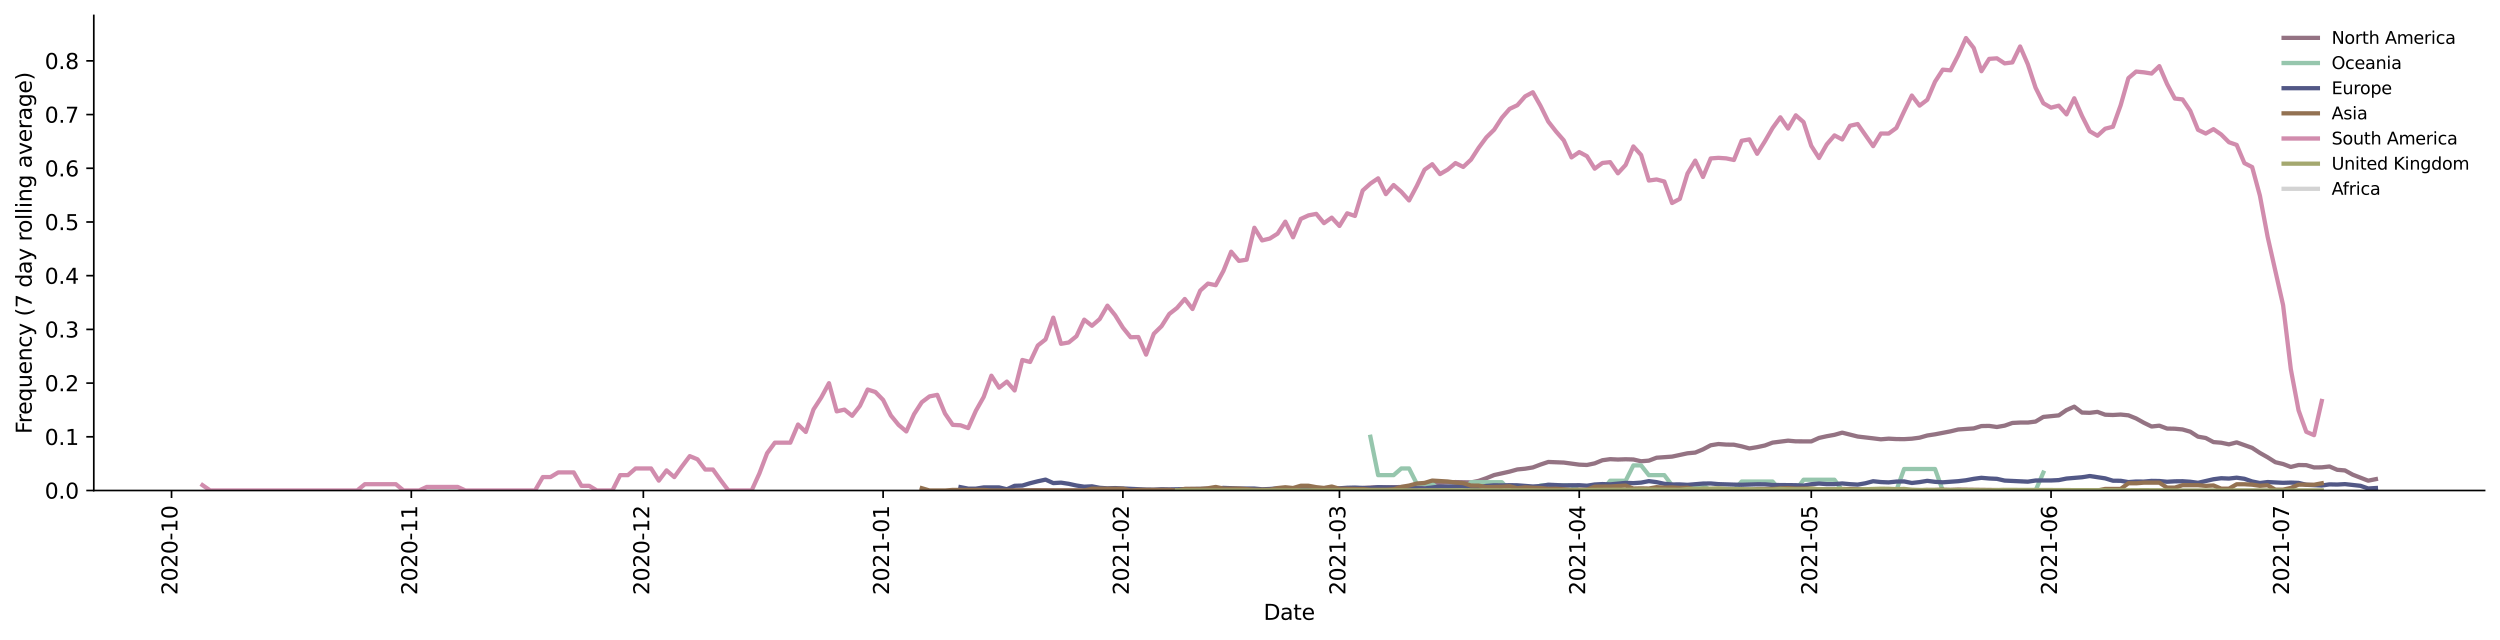 <?xml version="1.0" encoding="utf-8" standalone="no"?>
<!DOCTYPE svg PUBLIC "-//W3C//DTD SVG 1.1//EN"
  "http://www.w3.org/Graphics/SVG/1.1/DTD/svg11.dtd">
<svg height="298.621pt" version="1.1" viewBox="0 0 1166.981 298.621" width="1166.981pt" xmlns="http://www.w3.org/2000/svg" xmlns:xlink="http://www.w3.org/1999/xlink">
 <defs>
  <style type="text/css">*{stroke-linecap:butt;stroke-linejoin:round;}</style>
 </defs>
 <g id="figure_1">
  <g id="patch_1">
   <path d="M 0 298.621 
L 1166.981 298.621 
L 1166.981 0 
L 0 0 
z
" style="fill:#ffffff;"/>
  </g>
  <g id="axes_1">
   <g id="patch_2">
    <path d="M 43.781 228.96 
L 1159.781 228.96 
L 1159.781 7.2 
L 43.781 7.2 
z
" style="fill:#ffffff;"/>
   </g>
   <g id="matplotlib.axis_1">
    <g id="xtick_1">
     <g id="line2d_1">
      <defs>
       <path d="M 0 0 
L 0 3.5 
" id="m19b9c17bec" style="stroke:#000000;stroke-width:0.8;"/>
      </defs>
      <g>
       <use style="stroke:#000000;stroke-width:0.8;" x="80.067" xlink:href="#m19b9c17bec" y="228.96"/>
      </g>
     </g>
     <g id="text_1">
      <!-- 2020-10 -->
      <g transform="translate(82.826 277.743)rotate(-90)scale(0.1 -0.1)">
       <defs>
        <path d="M 1228 531 
L 3431 531 
L 3431 0 
L 469 0 
L 469 531 
Q 828 903 1448 1529 
Q 2069 2156 2228 2338 
Q 2531 2678 2651 2914 
Q 2772 3150 2772 3378 
Q 2772 3750 2511 3984 
Q 2250 4219 1831 4219 
Q 1534 4219 1204 4116 
Q 875 4013 500 3803 
L 500 4441 
Q 881 4594 1212 4672 
Q 1544 4750 1819 4750 
Q 2544 4750 2975 4387 
Q 3406 4025 3406 3419 
Q 3406 3131 3298 2873 
Q 3191 2616 2906 2266 
Q 2828 2175 2409 1742 
Q 1991 1309 1228 531 
z
" id="DejaVuSans-32" transform="scale(0.016)"/>
        <path d="M 2034 4250 
Q 1547 4250 1301 3770 
Q 1056 3291 1056 2328 
Q 1056 1369 1301 889 
Q 1547 409 2034 409 
Q 2525 409 2770 889 
Q 3016 1369 3016 2328 
Q 3016 3291 2770 3770 
Q 2525 4250 2034 4250 
z
M 2034 4750 
Q 2819 4750 3233 4129 
Q 3647 3509 3647 2328 
Q 3647 1150 3233 529 
Q 2819 -91 2034 -91 
Q 1250 -91 836 529 
Q 422 1150 422 2328 
Q 422 3509 836 4129 
Q 1250 4750 2034 4750 
z
" id="DejaVuSans-30" transform="scale(0.016)"/>
        <path d="M 313 2009 
L 1997 2009 
L 1997 1497 
L 313 1497 
L 313 2009 
z
" id="DejaVuSans-2d" transform="scale(0.016)"/>
        <path d="M 794 531 
L 1825 531 
L 1825 4091 
L 703 3866 
L 703 4441 
L 1819 4666 
L 2450 4666 
L 2450 531 
L 3481 531 
L 3481 0 
L 794 0 
L 794 531 
z
" id="DejaVuSans-31" transform="scale(0.016)"/>
       </defs>
       <use xlink:href="#DejaVuSans-32"/>
       <use x="63.623" xlink:href="#DejaVuSans-30"/>
       <use x="127.246" xlink:href="#DejaVuSans-32"/>
       <use x="190.869" xlink:href="#DejaVuSans-30"/>
       <use x="254.492" xlink:href="#DejaVuSans-2d"/>
       <use x="290.576" xlink:href="#DejaVuSans-31"/>
       <use x="354.199" xlink:href="#DejaVuSans-30"/>
      </g>
     </g>
    </g>
    <g id="xtick_2">
     <g id="line2d_2">
      <g>
       <use style="stroke:#000000;stroke-width:0.8;" x="191.992" xlink:href="#m19b9c17bec" y="228.96"/>
      </g>
     </g>
     <g id="text_2">
      <!-- 2020-11 -->
      <g transform="translate(194.751 277.743)rotate(-90)scale(0.1 -0.1)">
       <use xlink:href="#DejaVuSans-32"/>
       <use x="63.623" xlink:href="#DejaVuSans-30"/>
       <use x="127.246" xlink:href="#DejaVuSans-32"/>
       <use x="190.869" xlink:href="#DejaVuSans-30"/>
       <use x="254.492" xlink:href="#DejaVuSans-2d"/>
       <use x="290.576" xlink:href="#DejaVuSans-31"/>
       <use x="354.199" xlink:href="#DejaVuSans-31"/>
      </g>
     </g>
    </g>
    <g id="xtick_3">
     <g id="line2d_3">
      <g>
       <use style="stroke:#000000;stroke-width:0.8;" x="300.306" xlink:href="#m19b9c17bec" y="228.96"/>
      </g>
     </g>
     <g id="text_3">
      <!-- 2020-12 -->
      <g transform="translate(303.065 277.743)rotate(-90)scale(0.1 -0.1)">
       <use xlink:href="#DejaVuSans-32"/>
       <use x="63.623" xlink:href="#DejaVuSans-30"/>
       <use x="127.246" xlink:href="#DejaVuSans-32"/>
       <use x="190.869" xlink:href="#DejaVuSans-30"/>
       <use x="254.492" xlink:href="#DejaVuSans-2d"/>
       <use x="290.576" xlink:href="#DejaVuSans-31"/>
       <use x="354.199" xlink:href="#DejaVuSans-32"/>
      </g>
     </g>
    </g>
    <g id="xtick_4">
     <g id="line2d_4">
      <g>
       <use style="stroke:#000000;stroke-width:0.8;" x="412.231" xlink:href="#m19b9c17bec" y="228.96"/>
      </g>
     </g>
     <g id="text_4">
      <!-- 2021-01 -->
      <g transform="translate(414.99 277.743)rotate(-90)scale(0.1 -0.1)">
       <use xlink:href="#DejaVuSans-32"/>
       <use x="63.623" xlink:href="#DejaVuSans-30"/>
       <use x="127.246" xlink:href="#DejaVuSans-32"/>
       <use x="190.869" xlink:href="#DejaVuSans-31"/>
       <use x="254.492" xlink:href="#DejaVuSans-2d"/>
       <use x="290.576" xlink:href="#DejaVuSans-30"/>
       <use x="354.199" xlink:href="#DejaVuSans-31"/>
      </g>
     </g>
    </g>
    <g id="xtick_5">
     <g id="line2d_5">
      <g>
       <use style="stroke:#000000;stroke-width:0.8;" x="524.156" xlink:href="#m19b9c17bec" y="228.96"/>
      </g>
     </g>
     <g id="text_5">
      <!-- 2021-02 -->
      <g transform="translate(526.915 277.743)rotate(-90)scale(0.1 -0.1)">
       <use xlink:href="#DejaVuSans-32"/>
       <use x="63.623" xlink:href="#DejaVuSans-30"/>
       <use x="127.246" xlink:href="#DejaVuSans-32"/>
       <use x="190.869" xlink:href="#DejaVuSans-31"/>
       <use x="254.492" xlink:href="#DejaVuSans-2d"/>
       <use x="290.576" xlink:href="#DejaVuSans-30"/>
       <use x="354.199" xlink:href="#DejaVuSans-32"/>
      </g>
     </g>
    </g>
    <g id="xtick_6">
     <g id="line2d_6">
      <g>
       <use style="stroke:#000000;stroke-width:0.8;" x="625.249" xlink:href="#m19b9c17bec" y="228.96"/>
      </g>
     </g>
     <g id="text_6">
      <!-- 2021-03 -->
      <g transform="translate(628.009 277.743)rotate(-90)scale(0.1 -0.1)">
       <defs>
        <path d="M 2597 2516 
Q 3050 2419 3304 2112 
Q 3559 1806 3559 1356 
Q 3559 666 3084 287 
Q 2609 -91 1734 -91 
Q 1441 -91 1130 -33 
Q 819 25 488 141 
L 488 750 
Q 750 597 1062 519 
Q 1375 441 1716 441 
Q 2309 441 2620 675 
Q 2931 909 2931 1356 
Q 2931 1769 2642 2001 
Q 2353 2234 1838 2234 
L 1294 2234 
L 1294 2753 
L 1863 2753 
Q 2328 2753 2575 2939 
Q 2822 3125 2822 3475 
Q 2822 3834 2567 4026 
Q 2313 4219 1838 4219 
Q 1578 4219 1281 4162 
Q 984 4106 628 3988 
L 628 4550 
Q 988 4650 1302 4700 
Q 1616 4750 1894 4750 
Q 2613 4750 3031 4423 
Q 3450 4097 3450 3541 
Q 3450 3153 3228 2886 
Q 3006 2619 2597 2516 
z
" id="DejaVuSans-33" transform="scale(0.016)"/>
       </defs>
       <use xlink:href="#DejaVuSans-32"/>
       <use x="63.623" xlink:href="#DejaVuSans-30"/>
       <use x="127.246" xlink:href="#DejaVuSans-32"/>
       <use x="190.869" xlink:href="#DejaVuSans-31"/>
       <use x="254.492" xlink:href="#DejaVuSans-2d"/>
       <use x="290.576" xlink:href="#DejaVuSans-30"/>
       <use x="354.199" xlink:href="#DejaVuSans-33"/>
      </g>
     </g>
    </g>
    <g id="xtick_7">
     <g id="line2d_7">
      <g>
       <use style="stroke:#000000;stroke-width:0.8;" x="737.174" xlink:href="#m19b9c17bec" y="228.96"/>
      </g>
     </g>
     <g id="text_7">
      <!-- 2021-04 -->
      <g transform="translate(739.934 277.743)rotate(-90)scale(0.1 -0.1)">
       <defs>
        <path d="M 2419 4116 
L 825 1625 
L 2419 1625 
L 2419 4116 
z
M 2253 4666 
L 3047 4666 
L 3047 1625 
L 3713 1625 
L 3713 1100 
L 3047 1100 
L 3047 0 
L 2419 0 
L 2419 1100 
L 313 1100 
L 313 1709 
L 2253 4666 
z
" id="DejaVuSans-34" transform="scale(0.016)"/>
       </defs>
       <use xlink:href="#DejaVuSans-32"/>
       <use x="63.623" xlink:href="#DejaVuSans-30"/>
       <use x="127.246" xlink:href="#DejaVuSans-32"/>
       <use x="190.869" xlink:href="#DejaVuSans-31"/>
       <use x="254.492" xlink:href="#DejaVuSans-2d"/>
       <use x="290.576" xlink:href="#DejaVuSans-30"/>
       <use x="354.199" xlink:href="#DejaVuSans-34"/>
      </g>
     </g>
    </g>
    <g id="xtick_8">
     <g id="line2d_8">
      <g>
       <use style="stroke:#000000;stroke-width:0.8;" x="845.489" xlink:href="#m19b9c17bec" y="228.96"/>
      </g>
     </g>
     <g id="text_8">
      <!-- 2021-05 -->
      <g transform="translate(848.248 277.743)rotate(-90)scale(0.1 -0.1)">
       <defs>
        <path d="M 691 4666 
L 3169 4666 
L 3169 4134 
L 1269 4134 
L 1269 2991 
Q 1406 3038 1543 3061 
Q 1681 3084 1819 3084 
Q 2600 3084 3056 2656 
Q 3513 2228 3513 1497 
Q 3513 744 3044 326 
Q 2575 -91 1722 -91 
Q 1428 -91 1123 -41 
Q 819 9 494 109 
L 494 744 
Q 775 591 1075 516 
Q 1375 441 1709 441 
Q 2250 441 2565 725 
Q 2881 1009 2881 1497 
Q 2881 1984 2565 2268 
Q 2250 2553 1709 2553 
Q 1456 2553 1204 2497 
Q 953 2441 691 2322 
L 691 4666 
z
" id="DejaVuSans-35" transform="scale(0.016)"/>
       </defs>
       <use xlink:href="#DejaVuSans-32"/>
       <use x="63.623" xlink:href="#DejaVuSans-30"/>
       <use x="127.246" xlink:href="#DejaVuSans-32"/>
       <use x="190.869" xlink:href="#DejaVuSans-31"/>
       <use x="254.492" xlink:href="#DejaVuSans-2d"/>
       <use x="290.576" xlink:href="#DejaVuSans-30"/>
       <use x="354.199" xlink:href="#DejaVuSans-35"/>
      </g>
     </g>
    </g>
    <g id="xtick_9">
     <g id="line2d_9">
      <g>
       <use style="stroke:#000000;stroke-width:0.8;" x="957.414" xlink:href="#m19b9c17bec" y="228.96"/>
      </g>
     </g>
     <g id="text_9">
      <!-- 2021-06 -->
      <g transform="translate(960.173 277.743)rotate(-90)scale(0.1 -0.1)">
       <defs>
        <path d="M 2113 2584 
Q 1688 2584 1439 2293 
Q 1191 2003 1191 1497 
Q 1191 994 1439 701 
Q 1688 409 2113 409 
Q 2538 409 2786 701 
Q 3034 994 3034 1497 
Q 3034 2003 2786 2293 
Q 2538 2584 2113 2584 
z
M 3366 4563 
L 3366 3988 
Q 3128 4100 2886 4159 
Q 2644 4219 2406 4219 
Q 1781 4219 1451 3797 
Q 1122 3375 1075 2522 
Q 1259 2794 1537 2939 
Q 1816 3084 2150 3084 
Q 2853 3084 3261 2657 
Q 3669 2231 3669 1497 
Q 3669 778 3244 343 
Q 2819 -91 2113 -91 
Q 1303 -91 875 529 
Q 447 1150 447 2328 
Q 447 3434 972 4092 
Q 1497 4750 2381 4750 
Q 2619 4750 2861 4703 
Q 3103 4656 3366 4563 
z
" id="DejaVuSans-36" transform="scale(0.016)"/>
       </defs>
       <use xlink:href="#DejaVuSans-32"/>
       <use x="63.623" xlink:href="#DejaVuSans-30"/>
       <use x="127.246" xlink:href="#DejaVuSans-32"/>
       <use x="190.869" xlink:href="#DejaVuSans-31"/>
       <use x="254.492" xlink:href="#DejaVuSans-2d"/>
       <use x="290.576" xlink:href="#DejaVuSans-30"/>
       <use x="354.199" xlink:href="#DejaVuSans-36"/>
      </g>
     </g>
    </g>
    <g id="xtick_10">
     <g id="line2d_10">
      <g>
       <use style="stroke:#000000;stroke-width:0.8;" x="1065.728" xlink:href="#m19b9c17bec" y="228.96"/>
      </g>
     </g>
     <g id="text_10">
      <!-- 2021-07 -->
      <g transform="translate(1068.488 277.743)rotate(-90)scale(0.1 -0.1)">
       <defs>
        <path d="M 525 4666 
L 3525 4666 
L 3525 4397 
L 1831 0 
L 1172 0 
L 2766 4134 
L 525 4134 
L 525 4666 
z
" id="DejaVuSans-37" transform="scale(0.016)"/>
       </defs>
       <use xlink:href="#DejaVuSans-32"/>
       <use x="63.623" xlink:href="#DejaVuSans-30"/>
       <use x="127.246" xlink:href="#DejaVuSans-32"/>
       <use x="190.869" xlink:href="#DejaVuSans-31"/>
       <use x="254.492" xlink:href="#DejaVuSans-2d"/>
       <use x="290.576" xlink:href="#DejaVuSans-30"/>
       <use x="354.199" xlink:href="#DejaVuSans-37"/>
      </g>
     </g>
    </g>
    <g id="text_11">
     <!-- Date -->
     <g transform="translate(589.83 289.341)scale(0.1 -0.1)">
      <defs>
       <path d="M 1259 4147 
L 1259 519 
L 2022 519 
Q 2988 519 3436 956 
Q 3884 1394 3884 2338 
Q 3884 3275 3436 3711 
Q 2988 4147 2022 4147 
L 1259 4147 
z
M 628 4666 
L 1925 4666 
Q 3281 4666 3915 4102 
Q 4550 3538 4550 2338 
Q 4550 1131 3912 565 
Q 3275 0 1925 0 
L 628 0 
L 628 4666 
z
" id="DejaVuSans-44" transform="scale(0.016)"/>
       <path d="M 2194 1759 
Q 1497 1759 1228 1600 
Q 959 1441 959 1056 
Q 959 750 1161 570 
Q 1363 391 1709 391 
Q 2188 391 2477 730 
Q 2766 1069 2766 1631 
L 2766 1759 
L 2194 1759 
z
M 3341 1997 
L 3341 0 
L 2766 0 
L 2766 531 
Q 2569 213 2275 61 
Q 1981 -91 1556 -91 
Q 1019 -91 701 211 
Q 384 513 384 1019 
Q 384 1609 779 1909 
Q 1175 2209 1959 2209 
L 2766 2209 
L 2766 2266 
Q 2766 2663 2505 2880 
Q 2244 3097 1772 3097 
Q 1472 3097 1187 3025 
Q 903 2953 641 2809 
L 641 3341 
Q 956 3463 1253 3523 
Q 1550 3584 1831 3584 
Q 2591 3584 2966 3190 
Q 3341 2797 3341 1997 
z
" id="DejaVuSans-61" transform="scale(0.016)"/>
       <path d="M 1172 4494 
L 1172 3500 
L 2356 3500 
L 2356 3053 
L 1172 3053 
L 1172 1153 
Q 1172 725 1289 603 
Q 1406 481 1766 481 
L 2356 481 
L 2356 0 
L 1766 0 
Q 1100 0 847 248 
Q 594 497 594 1153 
L 594 3053 
L 172 3053 
L 172 3500 
L 594 3500 
L 594 4494 
L 1172 4494 
z
" id="DejaVuSans-74" transform="scale(0.016)"/>
       <path d="M 3597 1894 
L 3597 1613 
L 953 1613 
Q 991 1019 1311 708 
Q 1631 397 2203 397 
Q 2534 397 2845 478 
Q 3156 559 3463 722 
L 3463 178 
Q 3153 47 2828 -22 
Q 2503 -91 2169 -91 
Q 1331 -91 842 396 
Q 353 884 353 1716 
Q 353 2575 817 3079 
Q 1281 3584 2069 3584 
Q 2775 3584 3186 3129 
Q 3597 2675 3597 1894 
z
M 3022 2063 
Q 3016 2534 2758 2815 
Q 2500 3097 2075 3097 
Q 1594 3097 1305 2825 
Q 1016 2553 972 2059 
L 3022 2063 
z
" id="DejaVuSans-65" transform="scale(0.016)"/>
      </defs>
      <use xlink:href="#DejaVuSans-44"/>
      <use x="77.002" xlink:href="#DejaVuSans-61"/>
      <use x="138.281" xlink:href="#DejaVuSans-74"/>
      <use x="177.49" xlink:href="#DejaVuSans-65"/>
     </g>
    </g>
   </g>
   <g id="matplotlib.axis_2">
    <g id="ytick_1">
     <g id="line2d_11">
      <defs>
       <path d="M 0 0 
L -3.5 0 
" id="m10466dcd70" style="stroke:#000000;stroke-width:0.8;"/>
      </defs>
      <g>
       <use style="stroke:#000000;stroke-width:0.8;" x="43.781" xlink:href="#m10466dcd70" y="228.96"/>
      </g>
     </g>
     <g id="text_12">
      <!-- 0.0 -->
      <g transform="translate(20.878 232.759)scale(0.1 -0.1)">
       <defs>
        <path d="M 684 794 
L 1344 794 
L 1344 0 
L 684 0 
L 684 794 
z
" id="DejaVuSans-2e" transform="scale(0.016)"/>
       </defs>
       <use xlink:href="#DejaVuSans-30"/>
       <use x="63.623" xlink:href="#DejaVuSans-2e"/>
       <use x="95.41" xlink:href="#DejaVuSans-30"/>
      </g>
     </g>
    </g>
    <g id="ytick_2">
     <g id="line2d_12">
      <g>
       <use style="stroke:#000000;stroke-width:0.8;" x="43.781" xlink:href="#m10466dcd70" y="203.892"/>
      </g>
     </g>
     <g id="text_13">
      <!-- 0.1 -->
      <g transform="translate(20.878 207.691)scale(0.1 -0.1)">
       <use xlink:href="#DejaVuSans-30"/>
       <use x="63.623" xlink:href="#DejaVuSans-2e"/>
       <use x="95.41" xlink:href="#DejaVuSans-31"/>
      </g>
     </g>
    </g>
    <g id="ytick_3">
     <g id="line2d_13">
      <g>
       <use style="stroke:#000000;stroke-width:0.8;" x="43.781" xlink:href="#m10466dcd70" y="178.823"/>
      </g>
     </g>
     <g id="text_14">
      <!-- 0.2 -->
      <g transform="translate(20.878 182.622)scale(0.1 -0.1)">
       <use xlink:href="#DejaVuSans-30"/>
       <use x="63.623" xlink:href="#DejaVuSans-2e"/>
       <use x="95.41" xlink:href="#DejaVuSans-32"/>
      </g>
     </g>
    </g>
    <g id="ytick_4">
     <g id="line2d_14">
      <g>
       <use style="stroke:#000000;stroke-width:0.8;" x="43.781" xlink:href="#m10466dcd70" y="153.755"/>
      </g>
     </g>
     <g id="text_15">
      <!-- 0.3 -->
      <g transform="translate(20.878 157.554)scale(0.1 -0.1)">
       <use xlink:href="#DejaVuSans-30"/>
       <use x="63.623" xlink:href="#DejaVuSans-2e"/>
       <use x="95.41" xlink:href="#DejaVuSans-33"/>
      </g>
     </g>
    </g>
    <g id="ytick_5">
     <g id="line2d_15">
      <g>
       <use style="stroke:#000000;stroke-width:0.8;" x="43.781" xlink:href="#m10466dcd70" y="128.686"/>
      </g>
     </g>
     <g id="text_16">
      <!-- 0.4 -->
      <g transform="translate(20.878 132.485)scale(0.1 -0.1)">
       <use xlink:href="#DejaVuSans-30"/>
       <use x="63.623" xlink:href="#DejaVuSans-2e"/>
       <use x="95.41" xlink:href="#DejaVuSans-34"/>
      </g>
     </g>
    </g>
    <g id="ytick_6">
     <g id="line2d_16">
      <g>
       <use style="stroke:#000000;stroke-width:0.8;" x="43.781" xlink:href="#m10466dcd70" y="103.618"/>
      </g>
     </g>
     <g id="text_17">
      <!-- 0.5 -->
      <g transform="translate(20.878 107.417)scale(0.1 -0.1)">
       <use xlink:href="#DejaVuSans-30"/>
       <use x="63.623" xlink:href="#DejaVuSans-2e"/>
       <use x="95.41" xlink:href="#DejaVuSans-35"/>
      </g>
     </g>
    </g>
    <g id="ytick_7">
     <g id="line2d_17">
      <g>
       <use style="stroke:#000000;stroke-width:0.8;" x="43.781" xlink:href="#m10466dcd70" y="78.549"/>
      </g>
     </g>
     <g id="text_18">
      <!-- 0.6 -->
      <g transform="translate(20.878 82.348)scale(0.1 -0.1)">
       <use xlink:href="#DejaVuSans-30"/>
       <use x="63.623" xlink:href="#DejaVuSans-2e"/>
       <use x="95.41" xlink:href="#DejaVuSans-36"/>
      </g>
     </g>
    </g>
    <g id="ytick_8">
     <g id="line2d_18">
      <g>
       <use style="stroke:#000000;stroke-width:0.8;" x="43.781" xlink:href="#m10466dcd70" y="53.481"/>
      </g>
     </g>
     <g id="text_19">
      <!-- 0.7 -->
      <g transform="translate(20.878 57.28)scale(0.1 -0.1)">
       <use xlink:href="#DejaVuSans-30"/>
       <use x="63.623" xlink:href="#DejaVuSans-2e"/>
       <use x="95.41" xlink:href="#DejaVuSans-37"/>
      </g>
     </g>
    </g>
    <g id="ytick_9">
     <g id="line2d_19">
      <g>
       <use style="stroke:#000000;stroke-width:0.8;" x="43.781" xlink:href="#m10466dcd70" y="28.412"/>
      </g>
     </g>
     <g id="text_20">
      <!-- 0.8 -->
      <g transform="translate(20.878 32.211)scale(0.1 -0.1)">
       <defs>
        <path d="M 2034 2216 
Q 1584 2216 1326 1975 
Q 1069 1734 1069 1313 
Q 1069 891 1326 650 
Q 1584 409 2034 409 
Q 2484 409 2743 651 
Q 3003 894 3003 1313 
Q 3003 1734 2745 1975 
Q 2488 2216 2034 2216 
z
M 1403 2484 
Q 997 2584 770 2862 
Q 544 3141 544 3541 
Q 544 4100 942 4425 
Q 1341 4750 2034 4750 
Q 2731 4750 3128 4425 
Q 3525 4100 3525 3541 
Q 3525 3141 3298 2862 
Q 3072 2584 2669 2484 
Q 3125 2378 3379 2068 
Q 3634 1759 3634 1313 
Q 3634 634 3220 271 
Q 2806 -91 2034 -91 
Q 1263 -91 848 271 
Q 434 634 434 1313 
Q 434 1759 690 2068 
Q 947 2378 1403 2484 
z
M 1172 3481 
Q 1172 3119 1398 2916 
Q 1625 2713 2034 2713 
Q 2441 2713 2670 2916 
Q 2900 3119 2900 3481 
Q 2900 3844 2670 4047 
Q 2441 4250 2034 4250 
Q 1625 4250 1398 4047 
Q 1172 3844 1172 3481 
z
" id="DejaVuSans-38" transform="scale(0.016)"/>
       </defs>
       <use xlink:href="#DejaVuSans-30"/>
       <use x="63.623" xlink:href="#DejaVuSans-2e"/>
       <use x="95.41" xlink:href="#DejaVuSans-38"/>
      </g>
     </g>
    </g>
    <g id="text_21">
     <!-- Frequency (7 day rolling average) -->
     <g transform="translate(14.798 202.529)rotate(-90)scale(0.1 -0.1)">
      <defs>
       <path d="M 628 4666 
L 3309 4666 
L 3309 4134 
L 1259 4134 
L 1259 2759 
L 3109 2759 
L 3109 2228 
L 1259 2228 
L 1259 0 
L 628 0 
L 628 4666 
z
" id="DejaVuSans-46" transform="scale(0.016)"/>
       <path d="M 2631 2963 
Q 2534 3019 2420 3045 
Q 2306 3072 2169 3072 
Q 1681 3072 1420 2755 
Q 1159 2438 1159 1844 
L 1159 0 
L 581 0 
L 581 3500 
L 1159 3500 
L 1159 2956 
Q 1341 3275 1631 3429 
Q 1922 3584 2338 3584 
Q 2397 3584 2469 3576 
Q 2541 3569 2628 3553 
L 2631 2963 
z
" id="DejaVuSans-72" transform="scale(0.016)"/>
       <path d="M 947 1747 
Q 947 1113 1208 752 
Q 1469 391 1925 391 
Q 2381 391 2643 752 
Q 2906 1113 2906 1747 
Q 2906 2381 2643 2742 
Q 2381 3103 1925 3103 
Q 1469 3103 1208 2742 
Q 947 2381 947 1747 
z
M 2906 525 
Q 2725 213 2448 61 
Q 2172 -91 1784 -91 
Q 1150 -91 751 415 
Q 353 922 353 1747 
Q 353 2572 751 3078 
Q 1150 3584 1784 3584 
Q 2172 3584 2448 3432 
Q 2725 3281 2906 2969 
L 2906 3500 
L 3481 3500 
L 3481 -1331 
L 2906 -1331 
L 2906 525 
z
" id="DejaVuSans-71" transform="scale(0.016)"/>
       <path d="M 544 1381 
L 544 3500 
L 1119 3500 
L 1119 1403 
Q 1119 906 1312 657 
Q 1506 409 1894 409 
Q 2359 409 2629 706 
Q 2900 1003 2900 1516 
L 2900 3500 
L 3475 3500 
L 3475 0 
L 2900 0 
L 2900 538 
Q 2691 219 2414 64 
Q 2138 -91 1772 -91 
Q 1169 -91 856 284 
Q 544 659 544 1381 
z
M 1991 3584 
L 1991 3584 
z
" id="DejaVuSans-75" transform="scale(0.016)"/>
       <path d="M 3513 2113 
L 3513 0 
L 2938 0 
L 2938 2094 
Q 2938 2591 2744 2837 
Q 2550 3084 2163 3084 
Q 1697 3084 1428 2787 
Q 1159 2491 1159 1978 
L 1159 0 
L 581 0 
L 581 3500 
L 1159 3500 
L 1159 2956 
Q 1366 3272 1645 3428 
Q 1925 3584 2291 3584 
Q 2894 3584 3203 3211 
Q 3513 2838 3513 2113 
z
" id="DejaVuSans-6e" transform="scale(0.016)"/>
       <path d="M 3122 3366 
L 3122 2828 
Q 2878 2963 2633 3030 
Q 2388 3097 2138 3097 
Q 1578 3097 1268 2742 
Q 959 2388 959 1747 
Q 959 1106 1268 751 
Q 1578 397 2138 397 
Q 2388 397 2633 464 
Q 2878 531 3122 666 
L 3122 134 
Q 2881 22 2623 -34 
Q 2366 -91 2075 -91 
Q 1284 -91 818 406 
Q 353 903 353 1747 
Q 353 2603 823 3093 
Q 1294 3584 2113 3584 
Q 2378 3584 2631 3529 
Q 2884 3475 3122 3366 
z
" id="DejaVuSans-63" transform="scale(0.016)"/>
       <path d="M 2059 -325 
Q 1816 -950 1584 -1140 
Q 1353 -1331 966 -1331 
L 506 -1331 
L 506 -850 
L 844 -850 
Q 1081 -850 1212 -737 
Q 1344 -625 1503 -206 
L 1606 56 
L 191 3500 
L 800 3500 
L 1894 763 
L 2988 3500 
L 3597 3500 
L 2059 -325 
z
" id="DejaVuSans-79" transform="scale(0.016)"/>
       <path id="DejaVuSans-20" transform="scale(0.016)"/>
       <path d="M 1984 4856 
Q 1566 4138 1362 3434 
Q 1159 2731 1159 2009 
Q 1159 1288 1364 580 
Q 1569 -128 1984 -844 
L 1484 -844 
Q 1016 -109 783 600 
Q 550 1309 550 2009 
Q 550 2706 781 3412 
Q 1013 4119 1484 4856 
L 1984 4856 
z
" id="DejaVuSans-28" transform="scale(0.016)"/>
       <path d="M 2906 2969 
L 2906 4863 
L 3481 4863 
L 3481 0 
L 2906 0 
L 2906 525 
Q 2725 213 2448 61 
Q 2172 -91 1784 -91 
Q 1150 -91 751 415 
Q 353 922 353 1747 
Q 353 2572 751 3078 
Q 1150 3584 1784 3584 
Q 2172 3584 2448 3432 
Q 2725 3281 2906 2969 
z
M 947 1747 
Q 947 1113 1208 752 
Q 1469 391 1925 391 
Q 2381 391 2643 752 
Q 2906 1113 2906 1747 
Q 2906 2381 2643 2742 
Q 2381 3103 1925 3103 
Q 1469 3103 1208 2742 
Q 947 2381 947 1747 
z
" id="DejaVuSans-64" transform="scale(0.016)"/>
       <path d="M 1959 3097 
Q 1497 3097 1228 2736 
Q 959 2375 959 1747 
Q 959 1119 1226 758 
Q 1494 397 1959 397 
Q 2419 397 2687 759 
Q 2956 1122 2956 1747 
Q 2956 2369 2687 2733 
Q 2419 3097 1959 3097 
z
M 1959 3584 
Q 2709 3584 3137 3096 
Q 3566 2609 3566 1747 
Q 3566 888 3137 398 
Q 2709 -91 1959 -91 
Q 1206 -91 779 398 
Q 353 888 353 1747 
Q 353 2609 779 3096 
Q 1206 3584 1959 3584 
z
" id="DejaVuSans-6f" transform="scale(0.016)"/>
       <path d="M 603 4863 
L 1178 4863 
L 1178 0 
L 603 0 
L 603 4863 
z
" id="DejaVuSans-6c" transform="scale(0.016)"/>
       <path d="M 603 3500 
L 1178 3500 
L 1178 0 
L 603 0 
L 603 3500 
z
M 603 4863 
L 1178 4863 
L 1178 4134 
L 603 4134 
L 603 4863 
z
" id="DejaVuSans-69" transform="scale(0.016)"/>
       <path d="M 2906 1791 
Q 2906 2416 2648 2759 
Q 2391 3103 1925 3103 
Q 1463 3103 1205 2759 
Q 947 2416 947 1791 
Q 947 1169 1205 825 
Q 1463 481 1925 481 
Q 2391 481 2648 825 
Q 2906 1169 2906 1791 
z
M 3481 434 
Q 3481 -459 3084 -895 
Q 2688 -1331 1869 -1331 
Q 1566 -1331 1297 -1286 
Q 1028 -1241 775 -1147 
L 775 -588 
Q 1028 -725 1275 -790 
Q 1522 -856 1778 -856 
Q 2344 -856 2625 -561 
Q 2906 -266 2906 331 
L 2906 616 
Q 2728 306 2450 153 
Q 2172 0 1784 0 
Q 1141 0 747 490 
Q 353 981 353 1791 
Q 353 2603 747 3093 
Q 1141 3584 1784 3584 
Q 2172 3584 2450 3431 
Q 2728 3278 2906 2969 
L 2906 3500 
L 3481 3500 
L 3481 434 
z
" id="DejaVuSans-67" transform="scale(0.016)"/>
       <path d="M 191 3500 
L 800 3500 
L 1894 563 
L 2988 3500 
L 3597 3500 
L 2284 0 
L 1503 0 
L 191 3500 
z
" id="DejaVuSans-76" transform="scale(0.016)"/>
       <path d="M 513 4856 
L 1013 4856 
Q 1481 4119 1714 3412 
Q 1947 2706 1947 2009 
Q 1947 1309 1714 600 
Q 1481 -109 1013 -844 
L 513 -844 
Q 928 -128 1133 580 
Q 1338 1288 1338 2009 
Q 1338 2731 1133 3434 
Q 928 4138 513 4856 
z
" id="DejaVuSans-29" transform="scale(0.016)"/>
      </defs>
      <use xlink:href="#DejaVuSans-46"/>
      <use x="50.27" xlink:href="#DejaVuSans-72"/>
      <use x="89.133" xlink:href="#DejaVuSans-65"/>
      <use x="150.656" xlink:href="#DejaVuSans-71"/>
      <use x="214.133" xlink:href="#DejaVuSans-75"/>
      <use x="277.512" xlink:href="#DejaVuSans-65"/>
      <use x="339.035" xlink:href="#DejaVuSans-6e"/>
      <use x="402.414" xlink:href="#DejaVuSans-63"/>
      <use x="457.395" xlink:href="#DejaVuSans-79"/>
      <use x="516.574" xlink:href="#DejaVuSans-20"/>
      <use x="548.361" xlink:href="#DejaVuSans-28"/>
      <use x="587.375" xlink:href="#DejaVuSans-37"/>
      <use x="650.998" xlink:href="#DejaVuSans-20"/>
      <use x="682.785" xlink:href="#DejaVuSans-64"/>
      <use x="746.262" xlink:href="#DejaVuSans-61"/>
      <use x="807.541" xlink:href="#DejaVuSans-79"/>
      <use x="866.721" xlink:href="#DejaVuSans-20"/>
      <use x="898.508" xlink:href="#DejaVuSans-72"/>
      <use x="937.371" xlink:href="#DejaVuSans-6f"/>
      <use x="998.553" xlink:href="#DejaVuSans-6c"/>
      <use x="1026.336" xlink:href="#DejaVuSans-6c"/>
      <use x="1054.119" xlink:href="#DejaVuSans-69"/>
      <use x="1081.902" xlink:href="#DejaVuSans-6e"/>
      <use x="1145.281" xlink:href="#DejaVuSans-67"/>
      <use x="1208.758" xlink:href="#DejaVuSans-20"/>
      <use x="1240.545" xlink:href="#DejaVuSans-61"/>
      <use x="1301.824" xlink:href="#DejaVuSans-76"/>
      <use x="1361.004" xlink:href="#DejaVuSans-65"/>
      <use x="1422.527" xlink:href="#DejaVuSans-72"/>
      <use x="1463.641" xlink:href="#DejaVuSans-61"/>
      <use x="1524.92" xlink:href="#DejaVuSans-67"/>
      <use x="1588.396" xlink:href="#DejaVuSans-65"/>
      <use x="1649.92" xlink:href="#DejaVuSans-29"/>
     </g>
    </g>
   </g>
   <g id="line2d_20">
    <path clip-path="url(#p33898dacae)" d="M 455.557 228.875 
L 466.388 228.96 
L 473.609 228.882 
L 484.441 228.823 
L 491.662 228.901 
L 506.103 228.94 
L 524.156 228.939 
L 538.598 228.917 
L 556.65 228.818 
L 571.092 228.892 
L 581.924 228.754 
L 596.366 228.827 
L 625.249 228.311 
L 632.47 227.915 
L 636.081 227.82 
L 639.691 227.574 
L 643.302 227.456 
L 646.912 227.486 
L 657.744 227.279 
L 661.354 226.785 
L 668.575 225.517 
L 679.407 225.038 
L 686.628 225.191 
L 690.238 224.468 
L 693.849 223.201 
L 697.459 221.748 
L 704.68 220.145 
L 708.29 219.131 
L 711.901 218.786 
L 715.511 218.198 
L 719.122 216.836 
L 722.732 215.638 
L 729.953 215.921 
L 737.174 216.895 
L 740.785 217.043 
L 744.395 216.298 
L 748.006 214.832 
L 751.616 214.336 
L 755.227 214.506 
L 758.837 214.379 
L 762.448 214.481 
L 766.058 215.318 
L 769.669 215.024 
L 773.279 213.66 
L 780.5 213.146 
L 787.721 211.594 
L 791.332 211.256 
L 794.942 209.759 
L 798.553 207.849 
L 802.163 207.264 
L 805.773 207.534 
L 809.384 207.584 
L 812.994 208.355 
L 816.605 209.325 
L 820.215 208.728 
L 823.826 207.955 
L 827.436 206.609 
L 834.657 205.697 
L 838.268 206.018 
L 845.489 206.047 
L 849.099 204.426 
L 852.71 203.623 
L 856.32 202.974 
L 859.931 201.957 
L 867.152 203.772 
L 874.373 204.615 
L 877.983 205.067 
L 881.594 204.763 
L 885.204 204.952 
L 888.815 204.99 
L 892.425 204.777 
L 896.036 204.308 
L 899.646 203.283 
L 903.257 202.737 
L 910.477 201.355 
L 914.088 200.479 
L 921.309 199.982 
L 924.919 198.883 
L 928.53 198.812 
L 932.14 199.319 
L 935.751 198.693 
L 939.361 197.429 
L 942.972 197.245 
L 946.582 197.243 
L 950.193 196.783 
L 953.803 194.621 
L 961.024 193.896 
L 964.635 191.409 
L 968.245 189.838 
L 971.856 192.579 
L 975.466 192.703 
L 979.077 192.26 
L 982.687 193.587 
L 986.298 193.717 
L 989.908 193.505 
L 993.519 193.873 
L 997.129 195.329 
L 1000.74 197.342 
L 1004.35 199.093 
L 1007.96 198.704 
L 1011.571 200.048 
L 1015.181 200.124 
L 1018.792 200.467 
L 1022.402 201.513 
L 1026.013 203.828 
L 1029.623 204.456 
L 1033.234 206.368 
L 1036.844 206.662 
L 1040.455 207.424 
L 1044.065 206.494 
L 1051.286 209.063 
L 1054.897 211.416 
L 1058.507 213.461 
L 1062.118 215.752 
L 1065.728 216.6 
L 1069.339 217.972 
L 1072.949 217.06 
L 1076.56 217.138 
L 1080.17 218.197 
L 1083.781 218.151 
L 1087.391 217.746 
L 1091.002 219.3 
L 1094.612 219.593 
L 1098.223 221.572 
L 1105.443 224.377 
L 1109.054 223.655 
L 1109.054 223.655 
" style="fill:none;stroke:#947383;stroke-linecap:square;stroke-width:2;"/>
   </g>
   <g id="line2d_21">
    <path clip-path="url(#p33898dacae)" d="M 639.691 203.892 
L 643.302 221.798 
L 646.912 221.798 
L 650.523 221.798 
L 654.133 218.664 
L 657.744 218.664 
L 661.354 225.826 
L 664.965 225.826 
L 668.575 225.826 
L 672.186 228.96 
L 675.796 228.96 
L 679.407 228.96 
L 683.017 228.96 
L 686.628 225.103 
L 690.238 225.103 
L 693.849 225.103 
L 697.459 225.103 
L 701.07 225.103 
L 704.68 228.96 
L 708.29 228.96 
L 711.901 228.96 
L 715.511 228.96 
L 719.122 226.573 
L 722.732 226.573 
L 726.343 226.573 
L 729.953 226.573 
L 733.564 226.573 
L 737.174 228.96 
L 740.785 228.96 
L 744.395 228.96 
L 748.006 228.96 
L 751.616 224.402 
L 755.227 224.402 
L 758.837 224.402 
L 762.448 217.24 
L 766.058 217.24 
L 769.669 221.798 
L 773.279 221.798 
L 776.89 221.798 
L 780.5 226.573 
L 784.111 226.573 
L 787.721 226.573 
L 791.332 226.573 
L 794.942 226.573 
L 798.553 228.96 
L 802.163 228.96 
L 805.773 228.96 
L 809.384 228.96 
L 812.994 224.782 
L 816.605 224.782 
L 820.215 224.782 
L 823.826 224.782 
L 827.436 224.782 
L 831.047 228.96 
L 834.657 228.96 
L 838.268 228.96 
L 841.878 223.946 
L 845.489 223.946 
L 849.099 223.946 
L 852.71 223.946 
L 856.32 223.946 
L 859.931 228.96 
L 863.541 228.96 
L 867.152 228.96 
L 870.762 228.96 
L 874.373 228.96 
L 877.983 228.96 
L 881.594 228.96 
L 885.204 228.96 
L 888.815 218.933 
L 892.425 218.933 
L 896.036 218.933 
L 899.646 218.933 
L 903.257 218.933 
L 906.867 228.96 
L 910.477 228.96 
L 914.088 228.96 
L 917.698 228.96 
L 921.309 228.96 
L 924.919 228.96 
L 928.53 228.96 
L 932.14 228.96 
L 935.751 228.96 
L 939.361 228.96 
L 942.972 228.96 
L 946.582 228.96 
L 950.193 228.96 
L 953.803 220.604 
" style="fill:none;stroke:#96c6ad;stroke-linecap:square;stroke-width:2;"/>
   </g>
   <g id="line2d_22">
    <path clip-path="url(#p33898dacae)" d="M 448.336 227.393 
L 451.946 228.096 
L 455.557 228.096 
L 459.167 227.526 
L 466.388 227.526 
L 469.999 228.39 
L 473.609 226.773 
L 477.22 226.656 
L 480.83 225.566 
L 484.441 224.663 
L 488.051 223.883 
L 491.662 225.501 
L 495.272 225.292 
L 498.883 225.847 
L 502.493 226.636 
L 506.103 227.191 
L 509.714 227.018 
L 513.324 227.71 
L 516.935 227.955 
L 520.545 227.839 
L 534.987 228.532 
L 538.598 228.577 
L 542.208 228.376 
L 545.819 228.453 
L 553.04 228.315 
L 567.482 228.131 
L 571.092 227.743 
L 578.313 228.039 
L 585.534 228.057 
L 589.145 228.401 
L 592.755 228.255 
L 596.366 227.979 
L 599.976 228.083 
L 607.197 227.889 
L 610.807 227.911 
L 614.418 228.171 
L 618.028 227.852 
L 621.639 227.804 
L 625.249 227.938 
L 628.86 227.686 
L 632.47 227.594 
L 636.081 227.776 
L 639.691 227.823 
L 643.302 227.424 
L 654.133 227.665 
L 657.744 227.655 
L 661.354 227.919 
L 664.965 227.997 
L 672.186 227.115 
L 675.796 227.145 
L 683.017 226.872 
L 686.628 227.214 
L 690.238 227.31 
L 693.849 226.827 
L 697.459 226.539 
L 701.07 226.601 
L 704.68 226.478 
L 708.29 226.539 
L 715.511 227.096 
L 719.122 226.88 
L 722.732 226.262 
L 729.953 226.598 
L 737.174 226.489 
L 740.785 226.729 
L 744.395 226.165 
L 748.006 225.966 
L 751.616 226.1 
L 758.837 225.408 
L 762.448 225.526 
L 766.058 225.276 
L 769.669 224.589 
L 773.279 225.056 
L 776.89 225.838 
L 780.5 226.142 
L 784.111 226.12 
L 787.721 226.327 
L 794.942 225.727 
L 798.553 225.673 
L 802.163 225.992 
L 809.384 226.212 
L 812.994 226.287 
L 820.215 226.064 
L 823.826 226.077 
L 827.436 226.386 
L 838.268 226.49 
L 841.878 226.691 
L 845.489 226.025 
L 849.099 225.714 
L 852.71 225.994 
L 856.32 225.985 
L 859.931 225.673 
L 863.541 226.004 
L 867.152 226.211 
L 870.762 225.588 
L 874.373 224.634 
L 877.983 225.023 
L 881.594 225.177 
L 885.204 224.793 
L 888.815 224.728 
L 892.425 225.45 
L 896.036 225.044 
L 899.646 224.448 
L 903.257 224.919 
L 906.867 225.137 
L 914.088 224.613 
L 917.698 224.185 
L 921.309 223.519 
L 924.919 223.038 
L 928.53 223.353 
L 932.14 223.515 
L 935.751 224.334 
L 946.582 224.84 
L 950.193 224.296 
L 957.414 224.279 
L 961.024 224.104 
L 964.635 223.383 
L 971.856 222.777 
L 975.466 222.204 
L 982.687 223.294 
L 986.298 224.39 
L 989.908 224.433 
L 993.519 225.044 
L 997.129 224.768 
L 1000.74 224.807 
L 1004.35 224.48 
L 1007.96 224.534 
L 1011.571 224.883 
L 1015.181 224.676 
L 1018.792 224.635 
L 1022.402 224.883 
L 1026.013 225.369 
L 1033.234 223.707 
L 1036.844 223.235 
L 1040.455 223.392 
L 1044.065 222.98 
L 1047.676 223.492 
L 1051.286 224.744 
L 1054.897 225.474 
L 1058.507 225.016 
L 1065.728 225.38 
L 1069.339 225.266 
L 1072.949 225.413 
L 1076.56 226.295 
L 1083.781 226.634 
L 1087.391 226.103 
L 1091.002 226.182 
L 1094.612 225.984 
L 1101.833 226.771 
L 1105.443 228.018 
L 1109.054 227.808 
L 1109.054 227.808 
" style="fill:none;stroke:#525886;stroke-linecap:square;stroke-width:2;"/>
   </g>
   <g id="line2d_23">
    <path clip-path="url(#p33898dacae)" d="M 430.283 227.893 
L 433.894 228.96 
L 441.115 228.96 
L 444.725 228.693 
L 459.167 228.693 
L 462.778 228.96 
L 506.103 228.96 
L 509.714 228.127 
L 524.156 228.127 
L 527.766 228.96 
L 531.377 228.662 
L 545.819 228.662 
L 549.429 228.96 
L 553.04 228.206 
L 560.261 228.206 
L 563.871 227.92 
L 567.482 227.308 
L 571.092 228.062 
L 578.313 228.062 
L 585.534 228.594 
L 592.755 228.594 
L 596.366 227.823 
L 599.976 227.449 
L 603.586 227.815 
L 607.197 226.752 
L 610.807 226.752 
L 614.418 227.411 
L 618.028 227.785 
L 621.639 227.108 
L 625.249 228.171 
L 628.86 228.171 
L 632.47 228.282 
L 636.081 228.282 
L 639.691 228.613 
L 646.912 228.613 
L 650.523 228.401 
L 654.133 227.283 
L 657.744 226.662 
L 661.354 225.708 
L 664.965 225.429 
L 668.575 224.331 
L 675.796 224.762 
L 679.407 225.244 
L 683.017 225.523 
L 686.628 226.652 
L 690.238 226.684 
L 693.849 227.392 
L 701.07 227.224 
L 704.68 226.992 
L 708.29 227.906 
L 711.901 227.478 
L 715.511 227.7 
L 719.122 227.804 
L 722.732 228.218 
L 726.343 228.137 
L 733.564 228.696 
L 737.174 228.582 
L 740.785 228.582 
L 744.395 227.169 
L 751.616 227.106 
L 758.837 226.664 
L 762.448 228.045 
L 766.058 227.969 
L 769.669 228.046 
L 773.279 227.395 
L 776.89 227.623 
L 780.5 227.524 
L 784.111 227.769 
L 787.721 227.669 
L 791.332 228.558 
L 794.942 228.185 
L 798.553 228.397 
L 805.773 228.497 
L 816.605 228.675 
L 820.215 228.309 
L 827.436 228.246 
L 831.047 227.973 
L 834.657 227.856 
L 838.268 228.088 
L 841.878 228.012 
L 845.489 228.075 
L 849.099 228.426 
L 859.931 228.27 
L 867.152 228.324 
L 870.762 228.61 
L 885.204 228.96 
L 896.036 228.862 
L 899.646 228.686 
L 903.257 228.686 
L 906.867 228.569 
L 910.477 228.666 
L 914.088 228.544 
L 942.972 228.863 
L 979.077 228.96 
L 982.687 228.233 
L 989.908 228.233 
L 993.519 225.595 
L 997.129 225.595 
L 1000.74 225.298 
L 1007.96 225.298 
L 1011.571 227.619 
L 1015.181 227.619 
L 1018.792 226.486 
L 1026.013 226.486 
L 1029.623 226.804 
L 1033.234 226.611 
L 1036.844 228.11 
L 1040.455 228.11 
L 1044.065 226.053 
L 1047.676 226.053 
L 1051.286 226.245 
L 1054.897 226.77 
L 1058.507 226.516 
L 1062.118 228.573 
L 1065.728 228.573 
L 1069.339 227.764 
L 1072.949 226.226 
L 1080.17 226.281 
L 1083.781 225.594 
L 1083.781 225.594 
" style="fill:none;stroke:#937252;stroke-linecap:square;stroke-width:2;"/>
   </g>
   <g id="line2d_24">
    <path clip-path="url(#p33898dacae)" d="M 94.509 226.453 
L 98.119 228.96 
L 166.718 228.96 
L 170.329 226.011 
L 184.771 226.011 
L 188.381 228.96 
L 195.602 228.96 
L 199.213 227.289 
L 213.654 227.289 
L 217.265 228.96 
L 249.759 228.96 
L 253.37 222.693 
L 256.98 222.693 
L 260.591 220.513 
L 267.812 220.513 
L 271.422 226.78 
L 275.033 226.78 
L 278.643 228.96 
L 285.864 228.96 
L 289.475 221.798 
L 293.085 221.798 
L 296.696 218.664 
L 303.916 218.664 
L 307.527 224.352 
L 311.137 219.577 
L 314.748 222.71 
L 318.358 217.697 
L 321.969 212.922 
L 325.579 214.396 
L 329.19 219.171 
L 332.8 219.171 
L 336.411 224.185 
L 340.021 228.96 
L 350.853 228.96 
L 354.463 221.044 
L 358.074 211.558 
L 361.684 206.643 
L 368.905 206.643 
L 372.516 198.168 
L 376.126 201.637 
L 379.737 191.126 
L 383.347 185.555 
L 386.958 178.87 
L 390.568 192.026 
L 394.179 191.206 
L 397.789 194.099 
L 401.399 189.472 
L 405.01 181.832 
L 408.62 182.978 
L 412.231 186.681 
L 415.841 193.938 
L 419.452 198.35 
L 423.062 201.394 
L 426.673 193.336 
L 430.283 187.75 
L 433.894 185.035 
L 437.504 184.321 
L 441.115 193.031 
L 444.725 198.325 
L 448.336 198.511 
L 451.946 199.819 
L 455.557 191.695 
L 459.167 185.313 
L 462.778 175.37 
L 466.388 180.955 
L 469.999 178.131 
L 473.609 182.261 
L 477.22 168.037 
L 480.83 168.964 
L 484.441 161.278 
L 488.051 158.434 
L 491.662 148.283 
L 495.272 160.493 
L 498.883 159.863 
L 502.493 156.919 
L 506.103 149.217 
L 509.714 152.071 
L 513.324 148.937 
L 516.935 142.689 
L 520.545 147.151 
L 524.156 152.952 
L 527.766 157.415 
L 531.377 157.326 
L 534.987 165.538 
L 538.598 155.785 
L 542.208 152.249 
L 545.819 146.559 
L 549.429 143.738 
L 553.04 139.56 
L 556.65 144.239 
L 560.261 135.642 
L 563.871 132.376 
L 567.482 133.126 
L 571.092 126.441 
L 574.703 117.491 
L 578.313 121.785 
L 581.924 121.22 
L 585.534 106.315 
L 589.145 112.23 
L 592.755 111.346 
L 596.366 109.068 
L 599.976 103.469 
L 603.586 110.761 
L 607.197 102.197 
L 610.807 100.531 
L 614.418 99.835 
L 618.028 104.155 
L 621.639 101.594 
L 625.249 105.478 
L 628.86 99.566 
L 632.47 100.799 
L 636.081 88.94 
L 639.691 85.694 
L 643.302 83.244 
L 646.912 90.612 
L 650.523 86.371 
L 654.133 89.544 
L 657.744 93.567 
L 661.354 86.79 
L 664.965 79.215 
L 668.575 76.653 
L 672.186 81.263 
L 675.796 79.153 
L 679.407 76.116 
L 683.017 77.923 
L 686.628 74.541 
L 690.238 68.966 
L 693.849 64.106 
L 697.459 60.545 
L 701.07 54.961 
L 704.68 50.829 
L 708.29 49.11 
L 711.901 45.005 
L 715.511 43.064 
L 719.122 49.464 
L 722.732 56.764 
L 726.343 61.376 
L 729.953 65.521 
L 733.564 73.471 
L 737.174 70.99 
L 740.785 72.918 
L 744.395 78.733 
L 748.006 76.069 
L 751.616 75.683 
L 755.227 80.897 
L 758.837 76.996 
L 762.448 68.356 
L 766.058 72.335 
L 769.669 84.275 
L 773.279 83.766 
L 776.89 84.726 
L 780.5 94.764 
L 784.111 92.838 
L 787.721 80.976 
L 791.332 74.97 
L 794.942 82.612 
L 798.553 73.951 
L 802.163 73.681 
L 805.773 73.925 
L 809.384 74.677 
L 812.994 65.706 
L 816.605 65.058 
L 820.215 71.788 
L 823.826 65.993 
L 827.436 59.736 
L 831.047 54.762 
L 834.657 60.011 
L 838.268 53.821 
L 841.878 56.991 
L 845.489 68.068 
L 849.099 73.748 
L 852.71 67.391 
L 856.32 63.201 
L 859.931 65.102 
L 863.541 58.716 
L 867.152 57.9 
L 874.373 68.219 
L 877.983 62.323 
L 881.594 62.353 
L 885.204 59.727 
L 888.815 52.007 
L 892.425 44.603 
L 896.036 49.304 
L 899.646 46.571 
L 903.257 38.129 
L 906.867 32.511 
L 910.477 32.828 
L 914.088 25.791 
L 917.698 17.76 
L 921.309 22.369 
L 924.919 33.239 
L 928.53 27.479 
L 932.14 27.223 
L 935.751 29.587 
L 939.361 29.133 
L 942.972 21.696 
L 946.582 30.021 
L 950.193 40.949 
L 953.803 48.176 
L 957.414 50.262 
L 961.024 49.326 
L 964.635 53.391 
L 968.245 45.873 
L 971.856 54.11 
L 975.466 61.248 
L 979.077 63.354 
L 982.687 60.081 
L 986.298 59.175 
L 989.908 49.123 
L 993.519 36.479 
L 997.129 33.404 
L 1000.74 33.761 
L 1004.35 34.332 
L 1007.96 30.874 
L 1011.571 39.212 
L 1015.181 45.993 
L 1018.792 46.405 
L 1022.402 51.74 
L 1026.013 60.601 
L 1029.623 62.331 
L 1033.234 60.295 
L 1036.844 62.791 
L 1040.455 66.393 
L 1044.065 67.647 
L 1047.676 76.148 
L 1051.286 77.986 
L 1054.897 91.287 
L 1058.507 110.506 
L 1065.728 142.44 
L 1069.339 172.355 
L 1072.949 191.538 
L 1076.56 201.565 
L 1080.17 203.132 
L 1083.781 187.179 
L 1083.781 187.179 
" style="fill:none;stroke:#d18cad;stroke-linecap:square;stroke-width:2;"/>
   </g>
   <g id="line2d_25">
    <path clip-path="url(#p33898dacae)" d="M 549.429 228.905 
L 560.261 228.96 
L 675.796 228.86 
L 690.238 228.885 
L 729.953 228.96 
L 737.174 228.873 
L 740.785 228.736 
L 748.006 228.655 
L 755.227 228.604 
L 758.837 228.669 
L 766.058 228.512 
L 784.111 228.635 
L 787.721 228.284 
L 791.332 228.185 
L 794.942 228.21 
L 802.163 227.956 
L 805.773 228.234 
L 827.436 228.514 
L 831.047 228.242 
L 834.657 228.406 
L 841.878 228.366 
L 845.489 228.128 
L 849.099 228.354 
L 859.931 228.367 
L 863.541 228.602 
L 877.983 228.134 
L 881.594 228.176 
L 885.204 228.333 
L 888.815 228.235 
L 892.425 228.587 
L 896.036 228.699 
L 917.698 228.793 
L 928.53 228.916 
L 935.751 228.663 
L 993.519 228.88 
L 1000.74 228.825 
L 1011.571 228.891 
L 1018.792 228.946 
L 1083.781 228.915 
L 1083.781 228.915 
" style="fill:none;stroke:#a4a86f;stroke-linecap:square;stroke-width:2;"/>
   </g>
   <g id="line2d_26">
    <path clip-path="url(#p33898dacae)" style="fill:none;stroke:#d3d3d3;stroke-linecap:square;stroke-width:2;"/>
   </g>
   <g id="patch_3">
    <path d="M 43.781 228.96 
L 43.781 7.2 
" style="fill:none;stroke:#000000;stroke-linecap:square;stroke-linejoin:miter;stroke-width:0.8;"/>
   </g>
   <g id="patch_4">
    <path d="M 43.781 228.96 
L 1159.781 228.96 
" style="fill:none;stroke:#000000;stroke-linecap:square;stroke-linejoin:miter;stroke-width:0.8;"/>
   </g>
   <g id="legend_1">
    <g id="line2d_27">
     <path d="M 1065.97 17.679 
L 1081.97 17.679 
" style="fill:none;stroke:#947383;stroke-linecap:square;stroke-width:2;"/>
    </g>
    <g id="line2d_28"/>
    <g id="text_22">
     <!-- North America -->
     <g transform="translate(1088.37 20.479)scale(0.08 -0.08)">
      <defs>
       <path d="M 628 4666 
L 1478 4666 
L 3547 763 
L 3547 4666 
L 4159 4666 
L 4159 0 
L 3309 0 
L 1241 3903 
L 1241 0 
L 628 0 
L 628 4666 
z
" id="DejaVuSans-4e" transform="scale(0.016)"/>
       <path d="M 3513 2113 
L 3513 0 
L 2938 0 
L 2938 2094 
Q 2938 2591 2744 2837 
Q 2550 3084 2163 3084 
Q 1697 3084 1428 2787 
Q 1159 2491 1159 1978 
L 1159 0 
L 581 0 
L 581 4863 
L 1159 4863 
L 1159 2956 
Q 1366 3272 1645 3428 
Q 1925 3584 2291 3584 
Q 2894 3584 3203 3211 
Q 3513 2838 3513 2113 
z
" id="DejaVuSans-68" transform="scale(0.016)"/>
       <path d="M 2188 4044 
L 1331 1722 
L 3047 1722 
L 2188 4044 
z
M 1831 4666 
L 2547 4666 
L 4325 0 
L 3669 0 
L 3244 1197 
L 1141 1197 
L 716 0 
L 50 0 
L 1831 4666 
z
" id="DejaVuSans-41" transform="scale(0.016)"/>
       <path d="M 3328 2828 
Q 3544 3216 3844 3400 
Q 4144 3584 4550 3584 
Q 5097 3584 5394 3201 
Q 5691 2819 5691 2113 
L 5691 0 
L 5113 0 
L 5113 2094 
Q 5113 2597 4934 2840 
Q 4756 3084 4391 3084 
Q 3944 3084 3684 2787 
Q 3425 2491 3425 1978 
L 3425 0 
L 2847 0 
L 2847 2094 
Q 2847 2600 2669 2842 
Q 2491 3084 2119 3084 
Q 1678 3084 1418 2786 
Q 1159 2488 1159 1978 
L 1159 0 
L 581 0 
L 581 3500 
L 1159 3500 
L 1159 2956 
Q 1356 3278 1631 3431 
Q 1906 3584 2284 3584 
Q 2666 3584 2933 3390 
Q 3200 3197 3328 2828 
z
" id="DejaVuSans-6d" transform="scale(0.016)"/>
      </defs>
      <use xlink:href="#DejaVuSans-4e"/>
      <use x="74.805" xlink:href="#DejaVuSans-6f"/>
      <use x="135.986" xlink:href="#DejaVuSans-72"/>
      <use x="177.1" xlink:href="#DejaVuSans-74"/>
      <use x="216.309" xlink:href="#DejaVuSans-68"/>
      <use x="279.688" xlink:href="#DejaVuSans-20"/>
      <use x="311.475" xlink:href="#DejaVuSans-41"/>
      <use x="379.883" xlink:href="#DejaVuSans-6d"/>
      <use x="477.295" xlink:href="#DejaVuSans-65"/>
      <use x="538.818" xlink:href="#DejaVuSans-72"/>
      <use x="579.932" xlink:href="#DejaVuSans-69"/>
      <use x="607.715" xlink:href="#DejaVuSans-63"/>
      <use x="662.695" xlink:href="#DejaVuSans-61"/>
     </g>
    </g>
    <g id="line2d_29">
     <path d="M 1065.97 29.421 
L 1081.97 29.421 
" style="fill:none;stroke:#96c6ad;stroke-linecap:square;stroke-width:2;"/>
    </g>
    <g id="line2d_30"/>
    <g id="text_23">
     <!-- Oceania -->
     <g transform="translate(1088.37 32.221)scale(0.08 -0.08)">
      <defs>
       <path d="M 2522 4238 
Q 1834 4238 1429 3725 
Q 1025 3213 1025 2328 
Q 1025 1447 1429 934 
Q 1834 422 2522 422 
Q 3209 422 3611 934 
Q 4013 1447 4013 2328 
Q 4013 3213 3611 3725 
Q 3209 4238 2522 4238 
z
M 2522 4750 
Q 3503 4750 4090 4092 
Q 4678 3434 4678 2328 
Q 4678 1225 4090 567 
Q 3503 -91 2522 -91 
Q 1538 -91 948 565 
Q 359 1222 359 2328 
Q 359 3434 948 4092 
Q 1538 4750 2522 4750 
z
" id="DejaVuSans-4f" transform="scale(0.016)"/>
      </defs>
      <use xlink:href="#DejaVuSans-4f"/>
      <use x="78.711" xlink:href="#DejaVuSans-63"/>
      <use x="133.691" xlink:href="#DejaVuSans-65"/>
      <use x="195.215" xlink:href="#DejaVuSans-61"/>
      <use x="256.494" xlink:href="#DejaVuSans-6e"/>
      <use x="319.873" xlink:href="#DejaVuSans-69"/>
      <use x="347.656" xlink:href="#DejaVuSans-61"/>
     </g>
    </g>
    <g id="line2d_31">
     <path d="M 1065.97 41.164 
L 1081.97 41.164 
" style="fill:none;stroke:#525886;stroke-linecap:square;stroke-width:2;"/>
    </g>
    <g id="line2d_32"/>
    <g id="text_24">
     <!-- Europe -->
     <g transform="translate(1088.37 43.964)scale(0.08 -0.08)">
      <defs>
       <path d="M 628 4666 
L 3578 4666 
L 3578 4134 
L 1259 4134 
L 1259 2753 
L 3481 2753 
L 3481 2222 
L 1259 2222 
L 1259 531 
L 3634 531 
L 3634 0 
L 628 0 
L 628 4666 
z
" id="DejaVuSans-45" transform="scale(0.016)"/>
       <path d="M 1159 525 
L 1159 -1331 
L 581 -1331 
L 581 3500 
L 1159 3500 
L 1159 2969 
Q 1341 3281 1617 3432 
Q 1894 3584 2278 3584 
Q 2916 3584 3314 3078 
Q 3713 2572 3713 1747 
Q 3713 922 3314 415 
Q 2916 -91 2278 -91 
Q 1894 -91 1617 61 
Q 1341 213 1159 525 
z
M 3116 1747 
Q 3116 2381 2855 2742 
Q 2594 3103 2138 3103 
Q 1681 3103 1420 2742 
Q 1159 2381 1159 1747 
Q 1159 1113 1420 752 
Q 1681 391 2138 391 
Q 2594 391 2855 752 
Q 3116 1113 3116 1747 
z
" id="DejaVuSans-70" transform="scale(0.016)"/>
      </defs>
      <use xlink:href="#DejaVuSans-45"/>
      <use x="63.184" xlink:href="#DejaVuSans-75"/>
      <use x="126.562" xlink:href="#DejaVuSans-72"/>
      <use x="165.426" xlink:href="#DejaVuSans-6f"/>
      <use x="226.607" xlink:href="#DejaVuSans-70"/>
      <use x="290.084" xlink:href="#DejaVuSans-65"/>
     </g>
    </g>
    <g id="line2d_33">
     <path d="M 1065.97 52.906 
L 1081.97 52.906 
" style="fill:none;stroke:#937252;stroke-linecap:square;stroke-width:2;"/>
    </g>
    <g id="line2d_34"/>
    <g id="text_25">
     <!-- Asia -->
     <g transform="translate(1088.37 55.706)scale(0.08 -0.08)">
      <defs>
       <path d="M 2834 3397 
L 2834 2853 
Q 2591 2978 2328 3040 
Q 2066 3103 1784 3103 
Q 1356 3103 1142 2972 
Q 928 2841 928 2578 
Q 928 2378 1081 2264 
Q 1234 2150 1697 2047 
L 1894 2003 
Q 2506 1872 2764 1633 
Q 3022 1394 3022 966 
Q 3022 478 2636 193 
Q 2250 -91 1575 -91 
Q 1294 -91 989 -36 
Q 684 19 347 128 
L 347 722 
Q 666 556 975 473 
Q 1284 391 1588 391 
Q 1994 391 2212 530 
Q 2431 669 2431 922 
Q 2431 1156 2273 1281 
Q 2116 1406 1581 1522 
L 1381 1569 
Q 847 1681 609 1914 
Q 372 2147 372 2553 
Q 372 3047 722 3315 
Q 1072 3584 1716 3584 
Q 2034 3584 2315 3537 
Q 2597 3491 2834 3397 
z
" id="DejaVuSans-73" transform="scale(0.016)"/>
      </defs>
      <use xlink:href="#DejaVuSans-41"/>
      <use x="68.408" xlink:href="#DejaVuSans-73"/>
      <use x="120.508" xlink:href="#DejaVuSans-69"/>
      <use x="148.291" xlink:href="#DejaVuSans-61"/>
     </g>
    </g>
    <g id="line2d_35">
     <path d="M 1065.97 64.649 
L 1081.97 64.649 
" style="fill:none;stroke:#d18cad;stroke-linecap:square;stroke-width:2;"/>
    </g>
    <g id="line2d_36"/>
    <g id="text_26">
     <!-- South America -->
     <g transform="translate(1088.37 67.449)scale(0.08 -0.08)">
      <defs>
       <path d="M 3425 4513 
L 3425 3897 
Q 3066 4069 2747 4153 
Q 2428 4238 2131 4238 
Q 1616 4238 1336 4038 
Q 1056 3838 1056 3469 
Q 1056 3159 1242 3001 
Q 1428 2844 1947 2747 
L 2328 2669 
Q 3034 2534 3370 2195 
Q 3706 1856 3706 1288 
Q 3706 609 3251 259 
Q 2797 -91 1919 -91 
Q 1588 -91 1214 -16 
Q 841 59 441 206 
L 441 856 
Q 825 641 1194 531 
Q 1563 422 1919 422 
Q 2459 422 2753 634 
Q 3047 847 3047 1241 
Q 3047 1584 2836 1778 
Q 2625 1972 2144 2069 
L 1759 2144 
Q 1053 2284 737 2584 
Q 422 2884 422 3419 
Q 422 4038 858 4394 
Q 1294 4750 2059 4750 
Q 2388 4750 2728 4690 
Q 3069 4631 3425 4513 
z
" id="DejaVuSans-53" transform="scale(0.016)"/>
      </defs>
      <use xlink:href="#DejaVuSans-53"/>
      <use x="63.477" xlink:href="#DejaVuSans-6f"/>
      <use x="124.658" xlink:href="#DejaVuSans-75"/>
      <use x="188.037" xlink:href="#DejaVuSans-74"/>
      <use x="227.246" xlink:href="#DejaVuSans-68"/>
      <use x="290.625" xlink:href="#DejaVuSans-20"/>
      <use x="322.412" xlink:href="#DejaVuSans-41"/>
      <use x="390.82" xlink:href="#DejaVuSans-6d"/>
      <use x="488.232" xlink:href="#DejaVuSans-65"/>
      <use x="549.756" xlink:href="#DejaVuSans-72"/>
      <use x="590.869" xlink:href="#DejaVuSans-69"/>
      <use x="618.652" xlink:href="#DejaVuSans-63"/>
      <use x="673.633" xlink:href="#DejaVuSans-61"/>
     </g>
    </g>
    <g id="line2d_37">
     <path d="M 1065.97 76.391 
L 1081.97 76.391 
" style="fill:none;stroke:#a4a86f;stroke-linecap:square;stroke-width:2;"/>
    </g>
    <g id="line2d_38"/>
    <g id="text_27">
     <!-- United Kingdom -->
     <g transform="translate(1088.37 79.191)scale(0.08 -0.08)">
      <defs>
       <path d="M 556 4666 
L 1191 4666 
L 1191 1831 
Q 1191 1081 1462 751 
Q 1734 422 2344 422 
Q 2950 422 3222 751 
Q 3494 1081 3494 1831 
L 3494 4666 
L 4128 4666 
L 4128 1753 
Q 4128 841 3676 375 
Q 3225 -91 2344 -91 
Q 1459 -91 1007 375 
Q 556 841 556 1753 
L 556 4666 
z
" id="DejaVuSans-55" transform="scale(0.016)"/>
       <path d="M 628 4666 
L 1259 4666 
L 1259 2694 
L 3353 4666 
L 4166 4666 
L 1850 2491 
L 4331 0 
L 3500 0 
L 1259 2247 
L 1259 0 
L 628 0 
L 628 4666 
z
" id="DejaVuSans-4b" transform="scale(0.016)"/>
      </defs>
      <use xlink:href="#DejaVuSans-55"/>
      <use x="73.193" xlink:href="#DejaVuSans-6e"/>
      <use x="136.572" xlink:href="#DejaVuSans-69"/>
      <use x="164.355" xlink:href="#DejaVuSans-74"/>
      <use x="203.564" xlink:href="#DejaVuSans-65"/>
      <use x="265.088" xlink:href="#DejaVuSans-64"/>
      <use x="328.564" xlink:href="#DejaVuSans-20"/>
      <use x="360.352" xlink:href="#DejaVuSans-4b"/>
      <use x="425.928" xlink:href="#DejaVuSans-69"/>
      <use x="453.711" xlink:href="#DejaVuSans-6e"/>
      <use x="517.09" xlink:href="#DejaVuSans-67"/>
      <use x="580.566" xlink:href="#DejaVuSans-64"/>
      <use x="644.043" xlink:href="#DejaVuSans-6f"/>
      <use x="705.225" xlink:href="#DejaVuSans-6d"/>
     </g>
    </g>
    <g id="line2d_39">
     <path d="M 1065.97 88.134 
L 1081.97 88.134 
" style="fill:none;stroke:#d3d3d3;stroke-linecap:square;stroke-width:2;"/>
    </g>
    <g id="line2d_40"/>
    <g id="text_28">
     <!-- Africa -->
     <g transform="translate(1088.37 90.934)scale(0.08 -0.08)">
      <defs>
       <path d="M 2375 4863 
L 2375 4384 
L 1825 4384 
Q 1516 4384 1395 4259 
Q 1275 4134 1275 3809 
L 1275 3500 
L 2222 3500 
L 2222 3053 
L 1275 3053 
L 1275 0 
L 697 0 
L 697 3053 
L 147 3053 
L 147 3500 
L 697 3500 
L 697 3744 
Q 697 4328 969 4595 
Q 1241 4863 1831 4863 
L 2375 4863 
z
" id="DejaVuSans-66" transform="scale(0.016)"/>
      </defs>
      <use xlink:href="#DejaVuSans-41"/>
      <use x="64.783" xlink:href="#DejaVuSans-66"/>
      <use x="99.988" xlink:href="#DejaVuSans-72"/>
      <use x="141.102" xlink:href="#DejaVuSans-69"/>
      <use x="168.885" xlink:href="#DejaVuSans-63"/>
      <use x="223.865" xlink:href="#DejaVuSans-61"/>
     </g>
    </g>
   </g>
  </g>
 </g>
 <defs>
  <clipPath id="p33898dacae">
   <rect height="221.76" width="1116" x="43.781" y="7.2"/>
  </clipPath>
 </defs>
</svg>
